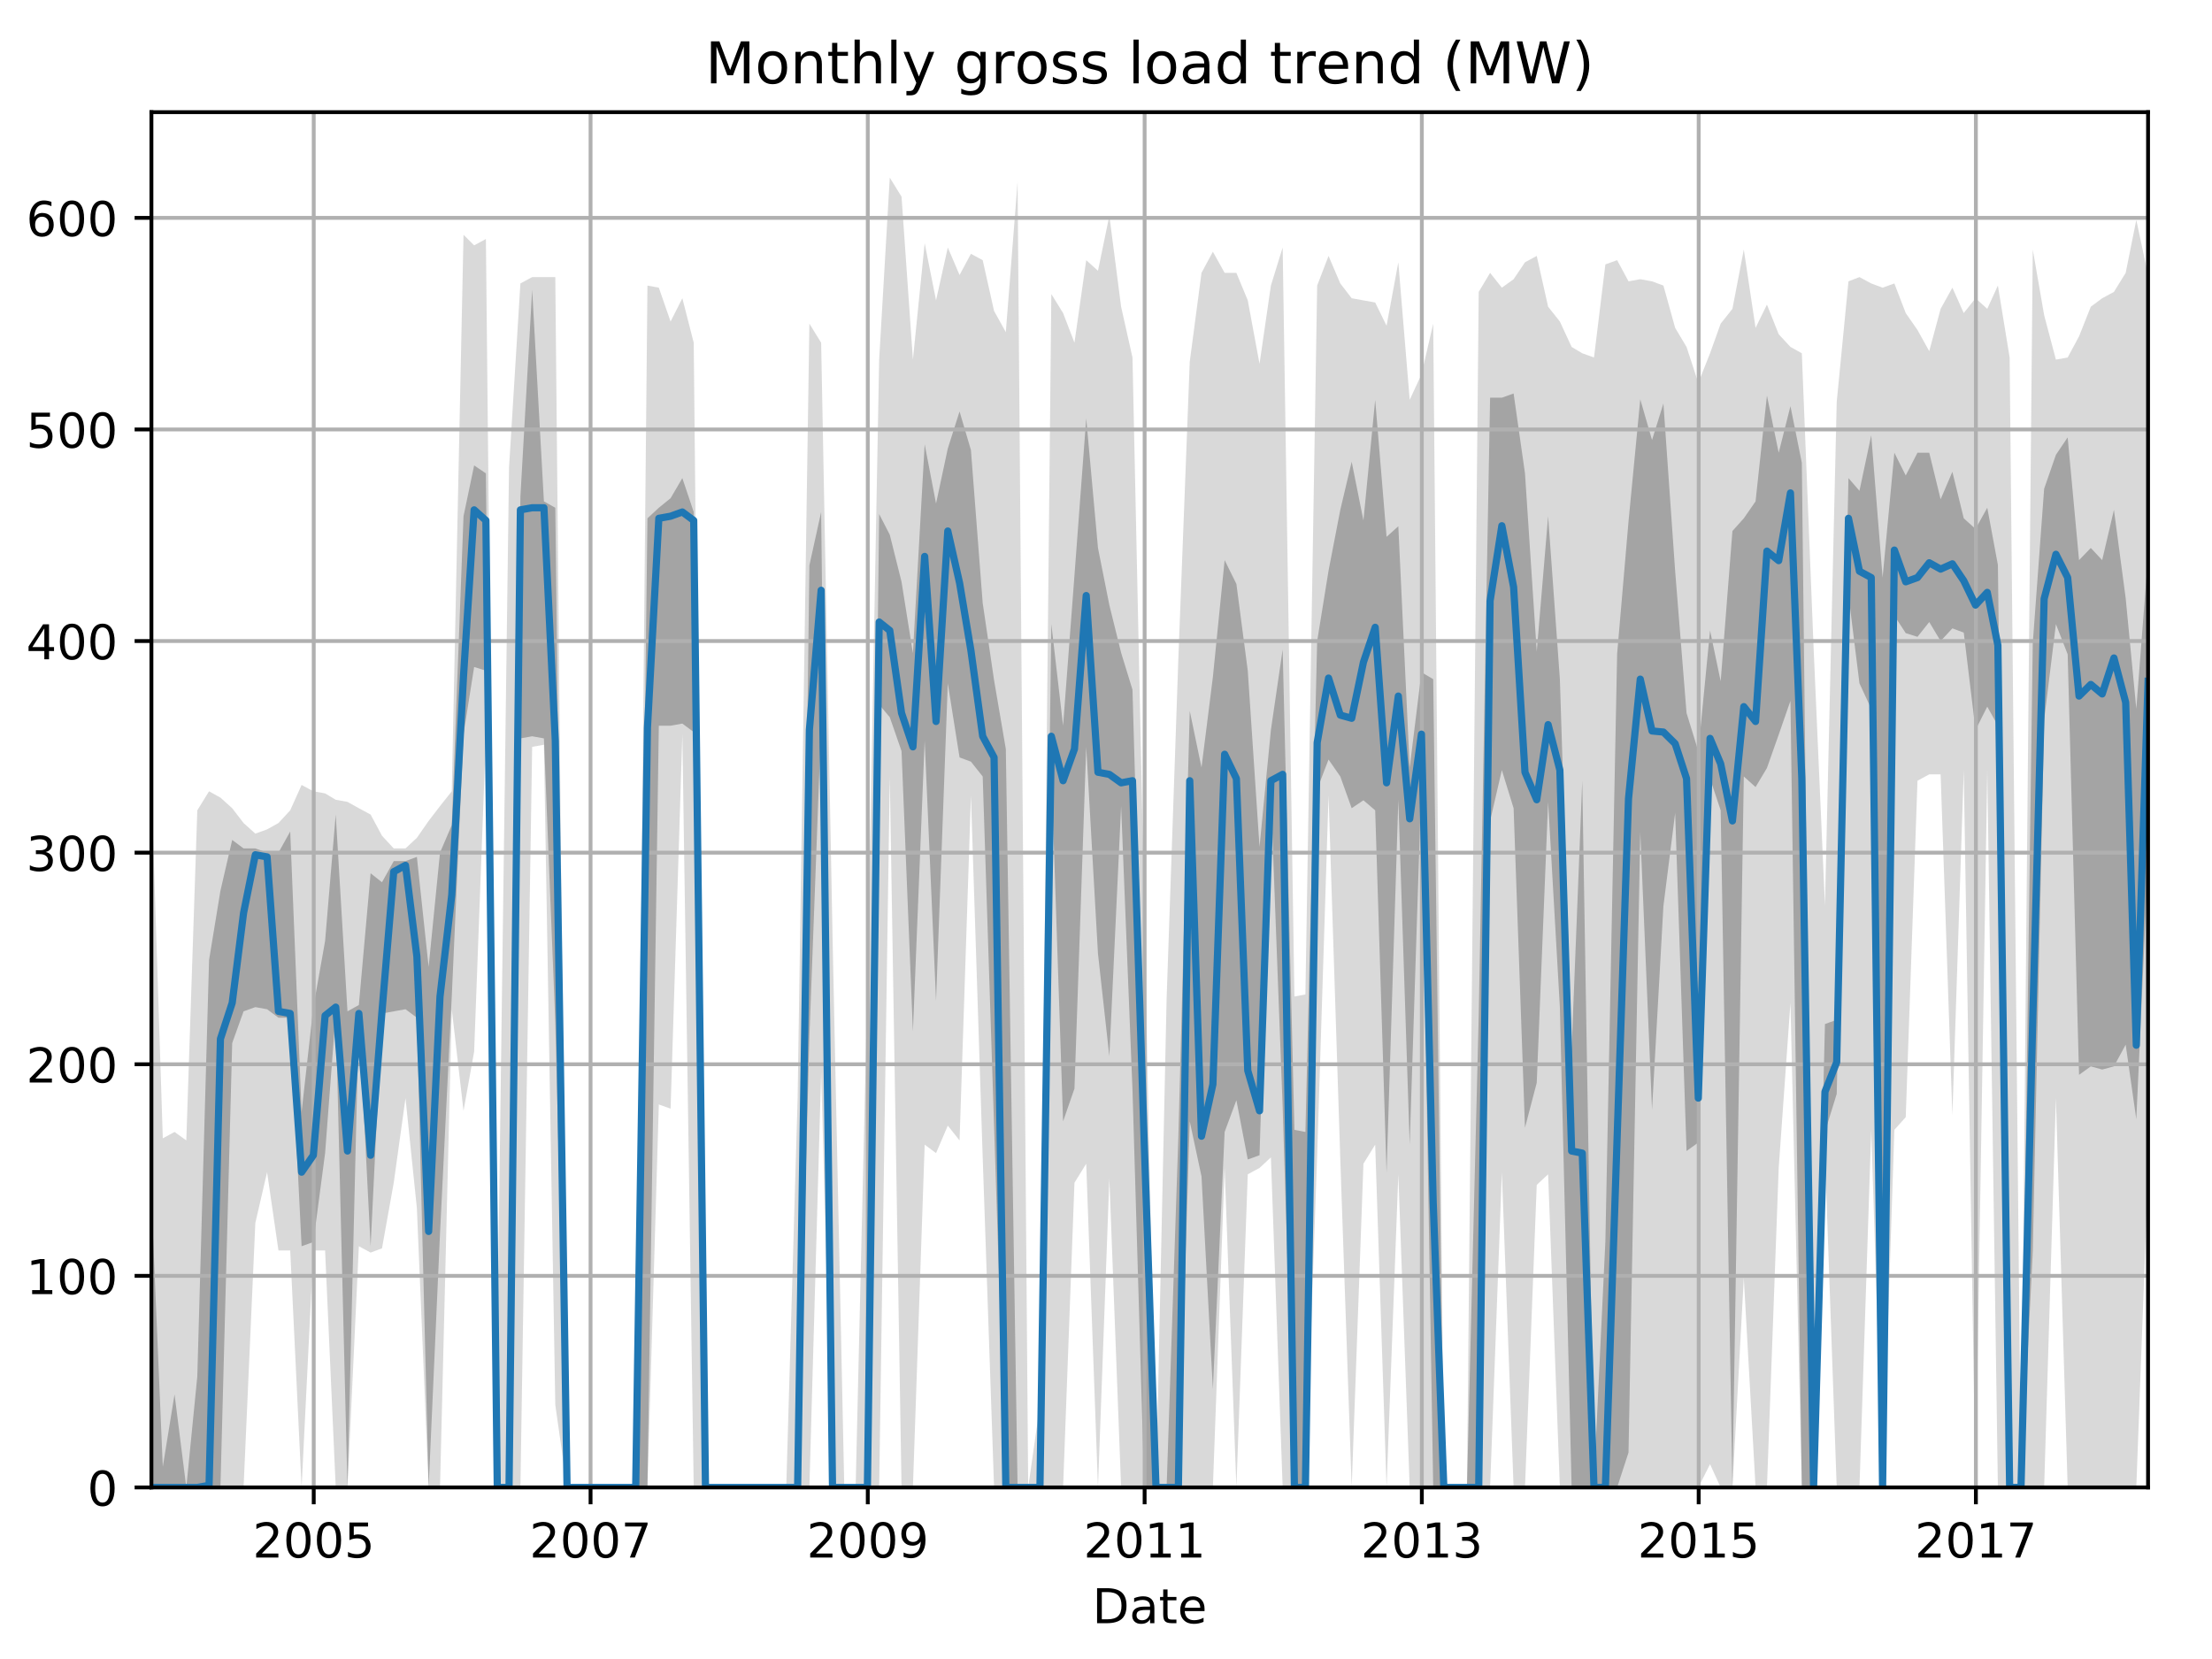 <?xml version="1.0" encoding="utf-8" standalone="no"?>
<!DOCTYPE svg PUBLIC "-//W3C//DTD SVG 1.1//EN"
  "http://www.w3.org/Graphics/SVG/1.1/DTD/svg11.dtd">
<!-- Created with matplotlib (http://matplotlib.org/) -->
<svg height="345.6pt" version="1.1" viewBox="0 0 460.8 345.6" width="460.8pt" xmlns="http://www.w3.org/2000/svg" xmlns:xlink="http://www.w3.org/1999/xlink">
 <defs>
  <style type="text/css">
*{stroke-linecap:butt;stroke-linejoin:round;}
  </style>
 </defs>
 <g id="figure_1">
  <g id="patch_1">
   <path d="M 0 345.6 
L 460.8 345.6 
L 460.8 0 
L 0 0 
z
" style="fill:none;"/>
  </g>
  <g id="axes_1">
   <g id="patch_2">
    <path d="M 31.543 309.863 
L 447.48 309.863 
L 447.48 23.365 
L 31.543 23.365 
z
" style="fill:none;"/>
   </g>
   <g id="PolyCollection_1">
    <path clip-path="url(#pf1be226b13)" d="M 31.543 163.518 
L 31.543 309.863 
L 33.913 309.863 
L 36.362 309.863 
L 38.811 309.863 
L 41.102 309.863 
L 43.551 309.863 
L 45.921 309.863 
L 48.37 309.863 
L 50.74 309.863 
L 53.189 254.763 
L 55.638 244.184 
L 58.008 260.494 
L 60.457 260.494 
L 62.827 309.863 
L 65.276 260.494 
L 67.725 260.494 
L 69.937 309.863 
L 72.386 309.863 
L 74.756 259.612 
L 77.205 260.935 
L 79.575 260.053 
L 82.024 246.388 
L 84.473 228.756 
L 86.843 251.678 
L 89.292 309.863 
L 91.662 309.863 
L 94.111 210.243 
L 96.56 231.401 
L 98.772 219.059 
L 101.221 153.379 
L 103.591 309.863 
L 106.04 309.863 
L 108.41 309.863 
L 110.859 155.583 
L 113.308 155.142 
L 115.678 292.672 
L 118.127 309.863 
L 120.497 309.863 
L 122.946 309.863 
L 125.395 309.863 
L 127.607 309.863 
L 130.056 309.863 
L 132.426 309.863 
L 134.875 309.863 
L 137.246 230.079 
L 139.695 230.96 
L 142.144 152.938 
L 144.514 309.863 
L 146.963 309.863 
L 149.333 309.863 
L 151.782 309.863 
L 154.231 309.863 
L 156.522 309.863 
L 158.971 309.863 
L 161.341 309.863 
L 163.79 309.863 
L 166.16 309.863 
L 168.609 309.863 
L 171.058 223.467 
L 173.428 309.863 
L 175.877 309.863 
L 178.247 309.863 
L 180.696 309.863 
L 183.145 309.863 
L 185.357 161.754 
L 187.806 309.863 
L 190.176 309.863 
L 192.625 238.454 
L 194.995 240.217 
L 197.444 234.487 
L 199.893 237.572 
L 202.263 165.722 
L 204.712 241.099 
L 207.082 309.863 
L 209.531 309.863 
L 211.98 309.863 
L 214.192 309.863 
L 216.641 309.863 
L 219.011 309.863 
L 221.46 309.863 
L 223.83 246.388 
L 226.279 242.421 
L 228.728 309.863 
L 231.098 245.507 
L 233.547 309.863 
L 235.917 309.863 
L 238.366 309.863 
L 240.815 309.863 
L 243.027 309.863 
L 245.476 309.863 
L 247.846 309.863 
L 250.295 309.863 
L 252.665 309.863 
L 255.114 243.303 
L 257.563 309.863 
L 259.933 244.625 
L 262.382 243.303 
L 264.752 241.099 
L 267.201 309.863 
L 269.65 309.863 
L 271.941 309.863 
L 274.39 240.658 
L 276.76 165.722 
L 279.209 241.539 
L 281.579 309.863 
L 284.028 242.421 
L 286.477 238.454 
L 288.847 309.863 
L 291.296 244.625 
L 293.666 309.863 
L 296.115 309.863 
L 298.564 309.863 
L 300.776 309.863 
L 303.225 309.863 
L 305.595 309.863 
L 308.044 309.863 
L 310.414 309.863 
L 312.863 244.184 
L 315.312 309.863 
L 317.682 309.863 
L 320.131 246.829 
L 322.501 244.625 
L 324.95 309.863 
L 327.399 309.863 
L 329.611 309.863 
L 332.06 309.863 
L 334.43 309.863 
L 336.879 309.863 
L 339.249 309.863 
L 341.698 309.863 
L 344.148 309.863 
L 346.518 309.863 
L 348.967 309.863 
L 351.337 309.863 
L 353.786 309.863 
L 356.235 305.015 
L 358.447 309.863 
L 360.896 309.863 
L 363.266 266.224 
L 365.715 309.863 
L 368.085 309.863 
L 370.534 243.303 
L 372.983 208.92 
L 375.353 309.863 
L 377.802 309.863 
L 380.172 240.658 
L 382.621 309.863 
L 385.07 309.863 
L 387.361 309.863 
L 389.81 235.368 
L 392.18 309.863 
L 394.629 235.368 
L 396.999 232.723 
L 399.448 162.636 
L 401.897 161.314 
L 404.267 161.314 
L 406.716 232.283 
L 409.086 160.432 
L 411.535 309.863 
L 413.984 160.432 
L 416.196 309.863 
L 418.645 309.863 
L 421.015 309.863 
L 423.464 309.863 
L 425.834 309.863 
L 428.283 228.756 
L 430.732 309.863 
L 433.102 309.863 
L 435.551 309.863 
L 437.921 309.863 
L 440.37 309.863 
L 442.819 309.863 
L 445.031 309.863 
L 447.48 244.184 
L 447.48 57.285 
L 447.48 57.285 
L 445.031 45.824 
L 442.819 56.844 
L 440.37 60.811 
L 437.921 62.133 
L 435.551 63.897 
L 433.102 70.068 
L 430.732 74.476 
L 428.283 74.917 
L 425.834 65.66 
L 423.464 51.995 
L 421.015 309.863 
L 418.645 74.476 
L 416.196 59.489 
L 413.984 64.337 
L 411.535 62.133 
L 409.086 65.219 
L 406.716 59.929 
L 404.267 64.337 
L 401.897 73.153 
L 399.448 68.745 
L 396.999 65.219 
L 394.629 59.048 
L 392.18 59.929 
L 389.81 59.048 
L 387.361 57.725 
L 385.07 58.607 
L 382.621 83.733 
L 380.172 188.643 
L 377.802 134.866 
L 375.353 73.594 
L 372.983 72.272 
L 370.534 69.627 
L 368.085 63.456 
L 365.715 68.305 
L 363.266 51.995 
L 360.896 64.337 
L 358.447 67.423 
L 356.235 73.594 
L 353.786 79.766 
L 351.337 72.272 
L 348.967 68.305 
L 346.518 59.489 
L 344.148 58.607 
L 341.698 58.166 
L 339.249 58.607 
L 336.879 54.199 
L 334.43 55.081 
L 332.06 74.476 
L 329.611 73.594 
L 327.399 72.272 
L 324.95 66.982 
L 322.501 63.897 
L 320.131 53.317 
L 317.682 54.64 
L 315.312 58.166 
L 312.863 59.929 
L 310.414 56.844 
L 308.044 60.811 
L 305.595 309.863 
L 303.225 309.863 
L 300.776 309.863 
L 298.564 67.423 
L 296.115 78.002 
L 293.666 83.292 
L 291.296 54.64 
L 288.847 67.864 
L 286.477 63.015 
L 284.028 62.574 
L 281.579 62.133 
L 279.209 59.048 
L 276.76 53.317 
L 274.39 59.489 
L 271.941 207.157 
L 269.65 207.598 
L 267.201 51.554 
L 264.752 59.489 
L 262.382 75.798 
L 259.933 62.574 
L 257.563 56.844 
L 255.114 56.844 
L 252.665 52.436 
L 250.295 56.844 
L 247.846 75.357 
L 245.476 137.07 
L 243.027 208.039 
L 240.815 309.863 
L 238.366 188.643 
L 235.917 74.476 
L 233.547 63.897 
L 231.098 44.942 
L 228.728 56.403 
L 226.279 54.199 
L 223.83 71.39 
L 221.46 65.219 
L 219.011 61.252 
L 216.641 292.672 
L 214.192 309.863 
L 211.98 37.889 
L 209.531 69.186 
L 207.082 64.778 
L 204.712 54.199 
L 202.263 52.877 
L 199.893 57.285 
L 197.444 51.554 
L 194.995 62.574 
L 192.625 50.673 
L 190.176 74.917 
L 187.806 40.975 
L 185.357 37.008 
L 183.145 74.917 
L 180.696 205.835 
L 178.247 309.863 
L 175.877 309.863 
L 173.428 194.815 
L 171.058 71.39 
L 168.609 67.423 
L 166.16 228.756 
L 163.79 309.863 
L 161.341 309.863 
L 158.971 309.863 
L 156.522 309.863 
L 154.231 309.863 
L 151.782 309.863 
L 149.333 309.863 
L 146.963 309.863 
L 144.514 71.39 
L 142.144 62.133 
L 139.695 66.982 
L 137.246 59.929 
L 134.875 59.489 
L 132.426 309.863 
L 130.056 309.863 
L 127.607 309.863 
L 125.395 309.863 
L 122.946 309.863 
L 120.497 309.863 
L 118.127 309.863 
L 115.678 57.725 
L 113.308 57.725 
L 110.859 57.725 
L 108.41 59.048 
L 106.04 97.398 
L 103.591 279.889 
L 101.221 49.791 
L 98.772 51.113 
L 96.56 48.909 
L 94.111 164.84 
L 91.662 167.926 
L 89.292 171.011 
L 86.843 174.538 
L 84.473 176.742 
L 82.024 176.742 
L 79.575 174.097 
L 77.205 169.689 
L 74.756 168.366 
L 72.386 167.044 
L 69.937 166.603 
L 67.725 165.281 
L 65.276 164.84 
L 62.827 163.518 
L 60.457 168.807 
L 58.008 171.452 
L 55.638 172.774 
L 53.189 173.656 
L 50.74 171.452 
L 48.37 168.366 
L 45.921 166.162 
L 43.551 164.84 
L 41.102 168.807 
L 38.811 237.572 
L 36.362 235.809 
L 33.913 237.131 
L 31.543 163.518 
z
" style="fill:#808080;fill-opacity:0.3;"/>
   </g>
   <g id="PolyCollection_2">
    <path clip-path="url(#pf1be226b13)" d="M 31.543 249.474 
L 31.543 309.863 
L 33.913 309.863 
L 36.362 309.863 
L 38.811 309.863 
L 41.102 309.863 
L 43.551 309.863 
L 45.921 309.863 
L 48.37 217.295 
L 50.74 210.683 
L 53.189 209.802 
L 55.638 210.243 
L 58.008 212.006 
L 60.457 212.006 
L 62.827 259.612 
L 65.276 258.731 
L 67.725 240.217 
L 69.937 211.124 
L 72.386 309.863 
L 74.756 211.565 
L 77.205 259.612 
L 79.575 211.124 
L 82.024 210.683 
L 84.473 210.243 
L 86.843 212.006 
L 89.292 309.863 
L 91.662 256.967 
L 94.111 207.598 
L 96.56 152.938 
L 98.772 138.943 
L 101.221 139.714 
L 103.591 309.863 
L 106.04 309.863 
L 108.41 153.82 
L 110.859 153.379 
L 113.308 153.82 
L 115.678 212.998 
L 118.127 309.863 
L 120.497 309.863 
L 122.946 309.863 
L 125.395 309.863 
L 127.607 309.863 
L 130.056 309.863 
L 132.426 309.863 
L 134.875 309.863 
L 137.246 151.175 
L 139.695 151.175 
L 142.144 150.734 
L 144.514 152.498 
L 146.963 309.863 
L 149.333 309.863 
L 151.782 309.863 
L 154.231 309.863 
L 156.522 309.863 
L 158.971 309.863 
L 161.341 309.863 
L 163.79 309.863 
L 166.16 309.863 
L 168.609 216.083 
L 171.058 150.734 
L 173.428 309.863 
L 175.877 309.863 
L 178.247 309.863 
L 180.696 309.863 
L 183.145 146.767 
L 185.357 149.412 
L 187.806 156.465 
L 190.176 214.871 
L 192.625 154.261 
L 194.995 208.479 
L 197.444 142.359 
L 199.893 157.787 
L 202.263 158.669 
L 204.712 161.754 
L 207.082 234.487 
L 209.531 309.863 
L 211.98 309.863 
L 214.192 309.863 
L 216.641 309.863 
L 219.011 160.432 
L 221.46 233.605 
L 223.83 226.773 
L 226.279 155.583 
L 228.728 198.672 
L 231.098 220.05 
L 233.547 167.926 
L 235.917 226.993 
L 238.366 309.863 
L 240.815 309.863 
L 243.027 309.863 
L 245.476 309.863 
L 247.846 233.605 
L 250.295 245.066 
L 252.665 289.366 
L 255.114 235.809 
L 257.563 229.197 
L 259.933 241.539 
L 262.382 240.658 
L 264.752 165.722 
L 267.201 230.63 
L 269.65 309.863 
L 271.941 309.863 
L 274.39 164.399 
L 276.76 158.228 
L 279.209 161.754 
L 281.579 168.366 
L 284.028 166.713 
L 286.477 168.807 
L 288.847 244.294 
L 291.296 166.603 
L 293.666 238.454 
L 296.115 162.636 
L 298.564 309.863 
L 300.776 309.863 
L 303.225 309.863 
L 305.595 309.863 
L 308.044 309.863 
L 310.414 171.011 
L 312.863 160.432 
L 315.312 168.366 
L 317.682 234.927 
L 320.131 225.56 
L 322.501 167.044 
L 324.95 209.802 
L 327.399 309.863 
L 329.611 309.863 
L 332.06 309.863 
L 334.43 309.863 
L 336.879 309.863 
L 339.249 302.59 
L 341.698 173.325 
L 344.148 231.181 
L 346.518 188.753 
L 348.967 169.358 
L 351.337 239.776 
L 353.786 238.013 
L 356.235 162.195 
L 358.447 168.807 
L 360.896 309.863 
L 363.266 161.754 
L 365.715 163.958 
L 368.085 159.991 
L 370.534 153.049 
L 372.983 145.996 
L 375.353 309.863 
L 377.802 309.863 
L 380.172 235.809 
L 382.621 227.875 
L 385.07 123.956 
L 387.361 142.359 
L 389.81 147.649 
L 392.18 309.863 
L 394.629 128.254 
L 396.999 131.89 
L 399.448 132.662 
L 401.897 129.576 
L 404.267 133.543 
L 406.716 130.898 
L 409.086 131.78 
L 411.535 152.057 
L 413.984 147.208 
L 416.196 151.175 
L 418.645 309.863 
L 421.015 309.863 
L 423.464 260.714 
L 425.834 149.963 
L 428.283 130.017 
L 430.732 136.298 
L 433.102 223.907 
L 435.551 222.144 
L 437.921 222.805 
L 440.37 222.144 
L 442.819 217.626 
L 445.031 233.164 
L 447.48 179.607 
L 447.48 115.911 
L 447.48 115.911 
L 445.031 147.649 
L 442.819 124.617 
L 440.37 106.214 
L 437.921 116.683 
L 435.551 114.148 
L 433.102 116.683 
L 430.732 91.116 
L 428.283 94.753 
L 425.834 101.806 
L 423.464 133.984 
L 421.015 309.863 
L 418.645 309.863 
L 416.196 117.674 
L 413.984 105.773 
L 411.535 110.181 
L 409.086 107.977 
L 406.716 98.279 
L 404.267 104.01 
L 401.897 94.312 
L 399.448 94.312 
L 396.999 99.051 
L 394.629 94.312 
L 392.18 120.319 
L 389.81 90.675 
L 387.361 102.246 
L 385.07 99.602 
L 382.621 212.447 
L 380.172 213.328 
L 377.802 309.863 
L 375.353 96.406 
L 372.983 84.614 
L 370.534 94.312 
L 368.085 82.41 
L 365.715 104.45 
L 363.266 107.977 
L 360.896 110.622 
L 358.447 141.918 
L 356.235 131.339 
L 353.786 156.465 
L 351.337 148.53 
L 348.967 118.997 
L 346.518 84.063 
L 344.148 91.667 
L 341.698 83.182 
L 339.249 108.638 
L 336.879 136.188 
L 334.43 258.62 
L 332.06 308.321 
L 329.611 162.636 
L 327.399 218.508 
L 324.95 141.478 
L 322.501 107.536 
L 320.131 135.747 
L 317.682 98.61 
L 315.312 81.97 
L 312.863 82.851 
L 310.414 82.851 
L 308.044 211.565 
L 305.595 309.863 
L 303.225 309.863 
L 300.776 309.863 
L 298.564 141.478 
L 296.115 140.045 
L 293.666 159.881 
L 291.296 109.63 
L 288.847 111.834 
L 286.477 83.292 
L 284.028 108.418 
L 281.579 96.185 
L 279.209 106.214 
L 276.76 118.887 
L 274.39 133.543 
L 271.941 235.809 
L 269.65 235.368 
L 267.201 135.306 
L 264.752 152.057 
L 262.382 176.411 
L 259.933 139.714 
L 257.563 121.642 
L 255.114 116.683 
L 252.665 141.037 
L 250.295 159.881 
L 247.846 148.09 
L 245.476 236.691 
L 243.027 309.863 
L 240.815 309.863 
L 238.366 229.197 
L 235.917 143.682 
L 233.547 135.968 
L 231.098 126.05 
L 228.728 114.148 
L 226.279 87.149 
L 223.83 119.878 
L 221.46 151.175 
L 219.011 130.017 
L 216.641 309.863 
L 214.192 309.863 
L 211.98 309.863 
L 209.531 156.024 
L 207.082 141.698 
L 204.712 125.609 
L 202.263 93.761 
L 199.893 85.716 
L 197.444 93.43 
L 194.995 104.891 
L 192.625 92.549 
L 190.176 136.078 
L 187.806 121.201 
L 185.357 111.393 
L 183.145 107.095 
L 180.696 309.863 
L 178.247 309.863 
L 175.877 309.863 
L 173.428 309.863 
L 171.058 106.654 
L 168.609 117.785 
L 166.16 309.863 
L 163.79 309.863 
L 161.341 309.863 
L 158.971 309.863 
L 156.522 309.863 
L 154.231 309.863 
L 151.782 309.863 
L 149.333 309.863 
L 146.963 309.863 
L 144.514 106.654 
L 142.144 99.602 
L 139.695 103.789 
L 137.246 105.773 
L 134.875 107.977 
L 132.426 309.863 
L 130.056 309.863 
L 127.607 309.863 
L 125.395 309.863 
L 122.946 309.863 
L 120.497 309.863 
L 118.127 309.863 
L 115.678 105.773 
L 113.308 104.45 
L 110.859 60.37 
L 108.41 103.459 
L 106.04 309.863 
L 103.591 309.863 
L 101.221 98.61 
L 98.772 96.957 
L 96.56 107.536 
L 94.111 171.893 
L 91.662 177.623 
L 89.292 201.427 
L 86.843 178.505 
L 84.473 179.386 
L 82.024 179.386 
L 79.575 183.794 
L 77.205 181.921 
L 74.756 209.361 
L 72.386 210.683 
L 69.937 169.689 
L 67.725 196.027 
L 65.276 209.802 
L 62.827 231.621 
L 60.457 173.215 
L 58.008 177.623 
L 55.638 177.623 
L 53.189 176.742 
L 50.74 176.742 
L 48.37 174.978 
L 45.921 185.558 
L 43.551 199.994 
L 41.102 286.721 
L 38.811 309.863 
L 36.362 290.468 
L 33.913 305.566 
L 31.543 249.474 
z
" style="fill:#808080;fill-opacity:0.6;"/>
   </g>
   <g id="matplotlib.axis_1">
    <g id="xtick_1">
     <g id="line2d_1">
      <path clip-path="url(#pf1be226b13)" d="M 65.355 309.863 
L 65.355 23.365 
" style="fill:none;stroke:#b0b0b0;stroke-linecap:square;stroke-width:0.8;"/>
     </g>
     <g id="line2d_2">
      <defs>
       <path d="M 0 0 
L 0 3.5 
" id="m3ad870e15a" style="stroke:#000000;stroke-width:0.8;"/>
      </defs>
      <g>
       <use style="stroke:#000000;stroke-width:0.8;" x="65.355" xlink:href="#m3ad870e15a" y="309.863"/>
      </g>
     </g>
     <g id="text_1">
      <!-- 2005 -->
      <defs>
       <path d="M 19.188 8.297 
L 53.609 8.297 
L 53.609 0 
L 7.328 0 
L 7.328 8.297 
Q 12.938 14.109 22.625 23.891 
Q 32.328 33.688 34.812 36.531 
Q 39.547 41.844 41.422 45.531 
Q 43.312 49.219 43.312 52.781 
Q 43.312 58.594 39.234 62.25 
Q 35.156 65.922 28.609 65.922 
Q 23.969 65.922 18.812 64.312 
Q 13.672 62.703 7.812 59.422 
L 7.812 69.391 
Q 13.766 71.781 18.938 73 
Q 24.125 74.219 28.422 74.219 
Q 39.75 74.219 46.484 68.547 
Q 53.219 62.891 53.219 53.422 
Q 53.219 48.922 51.531 44.891 
Q 49.859 40.875 45.406 35.406 
Q 44.188 33.984 37.641 27.219 
Q 31.109 20.453 19.188 8.297 
z
" id="DejaVuSans-32"/>
       <path d="M 31.781 66.406 
Q 24.172 66.406 20.328 58.906 
Q 16.5 51.422 16.5 36.375 
Q 16.5 21.391 20.328 13.891 
Q 24.172 6.391 31.781 6.391 
Q 39.453 6.391 43.281 13.891 
Q 47.125 21.391 47.125 36.375 
Q 47.125 51.422 43.281 58.906 
Q 39.453 66.406 31.781 66.406 
z
M 31.781 74.219 
Q 44.047 74.219 50.516 64.516 
Q 56.984 54.828 56.984 36.375 
Q 56.984 17.969 50.516 8.266 
Q 44.047 -1.422 31.781 -1.422 
Q 19.531 -1.422 13.062 8.266 
Q 6.594 17.969 6.594 36.375 
Q 6.594 54.828 13.062 64.516 
Q 19.531 74.219 31.781 74.219 
z
" id="DejaVuSans-30"/>
       <path d="M 10.797 72.906 
L 49.516 72.906 
L 49.516 64.594 
L 19.828 64.594 
L 19.828 46.734 
Q 21.969 47.469 24.109 47.828 
Q 26.266 48.188 28.422 48.188 
Q 40.625 48.188 47.75 41.5 
Q 54.891 34.812 54.891 23.391 
Q 54.891 11.625 47.562 5.094 
Q 40.234 -1.422 26.906 -1.422 
Q 22.312 -1.422 17.547 -0.641 
Q 12.797 0.141 7.719 1.703 
L 7.719 11.625 
Q 12.109 9.234 16.797 8.062 
Q 21.484 6.891 26.703 6.891 
Q 35.156 6.891 40.078 11.328 
Q 45.016 15.766 45.016 23.391 
Q 45.016 31 40.078 35.438 
Q 35.156 39.891 26.703 39.891 
Q 22.75 39.891 18.812 39.016 
Q 14.891 38.141 10.797 36.281 
z
" id="DejaVuSans-35"/>
      </defs>
      <g transform="translate(52.63 324.462)scale(0.1 -0.1)">
       <use xlink:href="#DejaVuSans-32"/>
       <use x="63.623" xlink:href="#DejaVuSans-30"/>
       <use x="127.246" xlink:href="#DejaVuSans-30"/>
       <use x="190.869" xlink:href="#DejaVuSans-35"/>
      </g>
     </g>
    </g>
    <g id="xtick_2">
     <g id="line2d_3">
      <path clip-path="url(#pf1be226b13)" d="M 123.025 309.863 
L 123.025 23.365 
" style="fill:none;stroke:#b0b0b0;stroke-linecap:square;stroke-width:0.8;"/>
     </g>
     <g id="line2d_4">
      <g>
       <use style="stroke:#000000;stroke-width:0.8;" x="123.025" xlink:href="#m3ad870e15a" y="309.863"/>
      </g>
     </g>
     <g id="text_2">
      <!-- 2007 -->
      <defs>
       <path d="M 8.203 72.906 
L 55.078 72.906 
L 55.078 68.703 
L 28.609 0 
L 18.312 0 
L 43.219 64.594 
L 8.203 64.594 
z
" id="DejaVuSans-37"/>
      </defs>
      <g transform="translate(110.3 324.462)scale(0.1 -0.1)">
       <use xlink:href="#DejaVuSans-32"/>
       <use x="63.623" xlink:href="#DejaVuSans-30"/>
       <use x="127.246" xlink:href="#DejaVuSans-30"/>
       <use x="190.869" xlink:href="#DejaVuSans-37"/>
      </g>
     </g>
    </g>
    <g id="xtick_3">
     <g id="line2d_5">
      <path clip-path="url(#pf1be226b13)" d="M 180.775 309.863 
L 180.775 23.365 
" style="fill:none;stroke:#b0b0b0;stroke-linecap:square;stroke-width:0.8;"/>
     </g>
     <g id="line2d_6">
      <g>
       <use style="stroke:#000000;stroke-width:0.8;" x="180.775" xlink:href="#m3ad870e15a" y="309.863"/>
      </g>
     </g>
     <g id="text_3">
      <!-- 2009 -->
      <defs>
       <path d="M 10.984 1.516 
L 10.984 10.5 
Q 14.703 8.734 18.5 7.812 
Q 22.312 6.891 25.984 6.891 
Q 35.75 6.891 40.891 13.453 
Q 46.047 20.016 46.781 33.406 
Q 43.953 29.203 39.594 26.953 
Q 35.25 24.703 29.984 24.703 
Q 19.047 24.703 12.672 31.312 
Q 6.297 37.938 6.297 49.422 
Q 6.297 60.641 12.938 67.422 
Q 19.578 74.219 30.609 74.219 
Q 43.266 74.219 49.922 64.516 
Q 56.594 54.828 56.594 36.375 
Q 56.594 19.141 48.406 8.859 
Q 40.234 -1.422 26.422 -1.422 
Q 22.703 -1.422 18.891 -0.688 
Q 15.094 0.047 10.984 1.516 
z
M 30.609 32.422 
Q 37.25 32.422 41.125 36.953 
Q 45.016 41.5 45.016 49.422 
Q 45.016 57.281 41.125 61.844 
Q 37.25 66.406 30.609 66.406 
Q 23.969 66.406 20.094 61.844 
Q 16.219 57.281 16.219 49.422 
Q 16.219 41.5 20.094 36.953 
Q 23.969 32.422 30.609 32.422 
z
" id="DejaVuSans-39"/>
      </defs>
      <g transform="translate(168.05 324.462)scale(0.1 -0.1)">
       <use xlink:href="#DejaVuSans-32"/>
       <use x="63.623" xlink:href="#DejaVuSans-30"/>
       <use x="127.246" xlink:href="#DejaVuSans-30"/>
       <use x="190.869" xlink:href="#DejaVuSans-39"/>
      </g>
     </g>
    </g>
    <g id="xtick_4">
     <g id="line2d_7">
      <path clip-path="url(#pf1be226b13)" d="M 238.445 309.863 
L 238.445 23.365 
" style="fill:none;stroke:#b0b0b0;stroke-linecap:square;stroke-width:0.8;"/>
     </g>
     <g id="line2d_8">
      <g>
       <use style="stroke:#000000;stroke-width:0.8;" x="238.445" xlink:href="#m3ad870e15a" y="309.863"/>
      </g>
     </g>
     <g id="text_4">
      <!-- 2011 -->
      <defs>
       <path d="M 12.406 8.297 
L 28.516 8.297 
L 28.516 63.922 
L 10.984 60.406 
L 10.984 69.391 
L 28.422 72.906 
L 38.281 72.906 
L 38.281 8.297 
L 54.391 8.297 
L 54.391 0 
L 12.406 0 
z
" id="DejaVuSans-31"/>
      </defs>
      <g transform="translate(225.72 324.462)scale(0.1 -0.1)">
       <use xlink:href="#DejaVuSans-32"/>
       <use x="63.623" xlink:href="#DejaVuSans-30"/>
       <use x="127.246" xlink:href="#DejaVuSans-31"/>
       <use x="190.869" xlink:href="#DejaVuSans-31"/>
      </g>
     </g>
    </g>
    <g id="xtick_5">
     <g id="line2d_9">
      <path clip-path="url(#pf1be226b13)" d="M 296.194 309.863 
L 296.194 23.365 
" style="fill:none;stroke:#b0b0b0;stroke-linecap:square;stroke-width:0.8;"/>
     </g>
     <g id="line2d_10">
      <g>
       <use style="stroke:#000000;stroke-width:0.8;" x="296.194" xlink:href="#m3ad870e15a" y="309.863"/>
      </g>
     </g>
     <g id="text_5">
      <!-- 2013 -->
      <defs>
       <path d="M 40.578 39.312 
Q 47.656 37.797 51.625 33 
Q 55.609 28.219 55.609 21.188 
Q 55.609 10.406 48.188 4.484 
Q 40.766 -1.422 27.094 -1.422 
Q 22.516 -1.422 17.656 -0.516 
Q 12.797 0.391 7.625 2.203 
L 7.625 11.719 
Q 11.719 9.328 16.594 8.109 
Q 21.484 6.891 26.812 6.891 
Q 36.078 6.891 40.938 10.547 
Q 45.797 14.203 45.797 21.188 
Q 45.797 27.641 41.281 31.266 
Q 36.766 34.906 28.719 34.906 
L 20.219 34.906 
L 20.219 43.016 
L 29.109 43.016 
Q 36.375 43.016 40.234 45.922 
Q 44.094 48.828 44.094 54.297 
Q 44.094 59.906 40.109 62.906 
Q 36.141 65.922 28.719 65.922 
Q 24.656 65.922 20.016 65.031 
Q 15.375 64.156 9.812 62.312 
L 9.812 71.094 
Q 15.438 72.656 20.344 73.438 
Q 25.25 74.219 29.594 74.219 
Q 40.828 74.219 47.359 69.109 
Q 53.906 64.016 53.906 55.328 
Q 53.906 49.266 50.438 45.094 
Q 46.969 40.922 40.578 39.312 
z
" id="DejaVuSans-33"/>
      </defs>
      <g transform="translate(283.469 324.462)scale(0.1 -0.1)">
       <use xlink:href="#DejaVuSans-32"/>
       <use x="63.623" xlink:href="#DejaVuSans-30"/>
       <use x="127.246" xlink:href="#DejaVuSans-31"/>
       <use x="190.869" xlink:href="#DejaVuSans-33"/>
      </g>
     </g>
    </g>
    <g id="xtick_6">
     <g id="line2d_11">
      <path clip-path="url(#pf1be226b13)" d="M 353.865 309.863 
L 353.865 23.365 
" style="fill:none;stroke:#b0b0b0;stroke-linecap:square;stroke-width:0.8;"/>
     </g>
     <g id="line2d_12">
      <g>
       <use style="stroke:#000000;stroke-width:0.8;" x="353.865" xlink:href="#m3ad870e15a" y="309.863"/>
      </g>
     </g>
     <g id="text_6">
      <!-- 2015 -->
      <g transform="translate(341.14 324.462)scale(0.1 -0.1)">
       <use xlink:href="#DejaVuSans-32"/>
       <use x="63.623" xlink:href="#DejaVuSans-30"/>
       <use x="127.246" xlink:href="#DejaVuSans-31"/>
       <use x="190.869" xlink:href="#DejaVuSans-35"/>
      </g>
     </g>
    </g>
    <g id="xtick_7">
     <g id="line2d_13">
      <path clip-path="url(#pf1be226b13)" d="M 411.614 309.863 
L 411.614 23.365 
" style="fill:none;stroke:#b0b0b0;stroke-linecap:square;stroke-width:0.8;"/>
     </g>
     <g id="line2d_14">
      <g>
       <use style="stroke:#000000;stroke-width:0.8;" x="411.614" xlink:href="#m3ad870e15a" y="309.863"/>
      </g>
     </g>
     <g id="text_7">
      <!-- 2017 -->
      <g transform="translate(398.889 324.462)scale(0.1 -0.1)">
       <use xlink:href="#DejaVuSans-32"/>
       <use x="63.623" xlink:href="#DejaVuSans-30"/>
       <use x="127.246" xlink:href="#DejaVuSans-31"/>
       <use x="190.869" xlink:href="#DejaVuSans-37"/>
      </g>
     </g>
    </g>
    <g id="text_8">
     <!-- Date -->
     <defs>
      <path d="M 19.672 64.797 
L 19.672 8.109 
L 31.594 8.109 
Q 46.688 8.109 53.688 14.938 
Q 60.688 21.781 60.688 36.531 
Q 60.688 51.172 53.688 57.984 
Q 46.688 64.797 31.594 64.797 
z
M 9.812 72.906 
L 30.078 72.906 
Q 51.266 72.906 61.172 64.094 
Q 71.094 55.281 71.094 36.531 
Q 71.094 17.672 61.125 8.828 
Q 51.172 0 30.078 0 
L 9.812 0 
z
" id="DejaVuSans-44"/>
      <path d="M 34.281 27.484 
Q 23.391 27.484 19.188 25 
Q 14.984 22.516 14.984 16.5 
Q 14.984 11.719 18.141 8.906 
Q 21.297 6.109 26.703 6.109 
Q 34.188 6.109 38.703 11.406 
Q 43.219 16.703 43.219 25.484 
L 43.219 27.484 
z
M 52.203 31.203 
L 52.203 0 
L 43.219 0 
L 43.219 8.297 
Q 40.141 3.328 35.547 0.953 
Q 30.953 -1.422 24.312 -1.422 
Q 15.922 -1.422 10.953 3.297 
Q 6 8.016 6 15.922 
Q 6 25.141 12.172 29.828 
Q 18.359 34.516 30.609 34.516 
L 43.219 34.516 
L 43.219 35.406 
Q 43.219 41.609 39.141 45 
Q 35.062 48.391 27.688 48.391 
Q 23 48.391 18.547 47.266 
Q 14.109 46.141 10.016 43.891 
L 10.016 52.203 
Q 14.938 54.109 19.578 55.047 
Q 24.219 56 28.609 56 
Q 40.484 56 46.344 49.844 
Q 52.203 43.703 52.203 31.203 
z
" id="DejaVuSans-61"/>
      <path d="M 18.312 70.219 
L 18.312 54.688 
L 36.812 54.688 
L 36.812 47.703 
L 18.312 47.703 
L 18.312 18.016 
Q 18.312 11.328 20.141 9.422 
Q 21.969 7.516 27.594 7.516 
L 36.812 7.516 
L 36.812 0 
L 27.594 0 
Q 17.188 0 13.234 3.875 
Q 9.281 7.766 9.281 18.016 
L 9.281 47.703 
L 2.688 47.703 
L 2.688 54.688 
L 9.281 54.688 
L 9.281 70.219 
z
" id="DejaVuSans-74"/>
      <path d="M 56.203 29.594 
L 56.203 25.203 
L 14.891 25.203 
Q 15.484 15.922 20.484 11.062 
Q 25.484 6.203 34.422 6.203 
Q 39.594 6.203 44.453 7.469 
Q 49.312 8.734 54.109 11.281 
L 54.109 2.781 
Q 49.266 0.734 44.188 -0.344 
Q 39.109 -1.422 33.891 -1.422 
Q 20.797 -1.422 13.156 6.188 
Q 5.516 13.812 5.516 26.812 
Q 5.516 40.234 12.766 48.109 
Q 20.016 56 32.328 56 
Q 43.359 56 49.781 48.891 
Q 56.203 41.797 56.203 29.594 
z
M 47.219 32.234 
Q 47.125 39.594 43.094 43.984 
Q 39.062 48.391 32.422 48.391 
Q 24.906 48.391 20.391 44.141 
Q 15.875 39.891 15.188 32.172 
z
" id="DejaVuSans-65"/>
     </defs>
     <g transform="translate(227.561 338.14)scale(0.1 -0.1)">
      <use xlink:href="#DejaVuSans-44"/>
      <use x="77.002" xlink:href="#DejaVuSans-61"/>
      <use x="138.281" xlink:href="#DejaVuSans-74"/>
      <use x="177.49" xlink:href="#DejaVuSans-65"/>
     </g>
    </g>
   </g>
   <g id="matplotlib.axis_2">
    <g id="ytick_1">
     <g id="line2d_15">
      <path clip-path="url(#pf1be226b13)" d="M 31.543 309.863 
L 447.48 309.863 
" style="fill:none;stroke:#b0b0b0;stroke-linecap:square;stroke-width:0.8;"/>
     </g>
     <g id="line2d_16">
      <defs>
       <path d="M 0 0 
L -3.5 0 
" id="mbd67ab666e" style="stroke:#000000;stroke-width:0.8;"/>
      </defs>
      <g>
       <use style="stroke:#000000;stroke-width:0.8;" x="31.543" xlink:href="#mbd67ab666e" y="309.863"/>
      </g>
     </g>
     <g id="text_9">
      <!-- 0 -->
      <g transform="translate(18.18 313.663)scale(0.1 -0.1)">
       <use xlink:href="#DejaVuSans-30"/>
      </g>
     </g>
    </g>
    <g id="ytick_2">
     <g id="line2d_17">
      <path clip-path="url(#pf1be226b13)" d="M 31.543 265.783 
L 447.48 265.783 
" style="fill:none;stroke:#b0b0b0;stroke-linecap:square;stroke-width:0.8;"/>
     </g>
     <g id="line2d_18">
      <g>
       <use style="stroke:#000000;stroke-width:0.8;" x="31.543" xlink:href="#mbd67ab666e" y="265.783"/>
      </g>
     </g>
     <g id="text_10">
      <!-- 100 -->
      <g transform="translate(5.455 269.583)scale(0.1 -0.1)">
       <use xlink:href="#DejaVuSans-31"/>
       <use x="63.623" xlink:href="#DejaVuSans-30"/>
       <use x="127.246" xlink:href="#DejaVuSans-30"/>
      </g>
     </g>
    </g>
    <g id="ytick_3">
     <g id="line2d_19">
      <path clip-path="url(#pf1be226b13)" d="M 31.543 221.703 
L 447.48 221.703 
" style="fill:none;stroke:#b0b0b0;stroke-linecap:square;stroke-width:0.8;"/>
     </g>
     <g id="line2d_20">
      <g>
       <use style="stroke:#000000;stroke-width:0.8;" x="31.543" xlink:href="#mbd67ab666e" y="221.703"/>
      </g>
     </g>
     <g id="text_11">
      <!-- 200 -->
      <g transform="translate(5.455 225.503)scale(0.1 -0.1)">
       <use xlink:href="#DejaVuSans-32"/>
       <use x="63.623" xlink:href="#DejaVuSans-30"/>
       <use x="127.246" xlink:href="#DejaVuSans-30"/>
      </g>
     </g>
    </g>
    <g id="ytick_4">
     <g id="line2d_21">
      <path clip-path="url(#pf1be226b13)" d="M 31.543 177.623 
L 447.48 177.623 
" style="fill:none;stroke:#b0b0b0;stroke-linecap:square;stroke-width:0.8;"/>
     </g>
     <g id="line2d_22">
      <g>
       <use style="stroke:#000000;stroke-width:0.8;" x="31.543" xlink:href="#mbd67ab666e" y="177.623"/>
      </g>
     </g>
     <g id="text_12">
      <!-- 300 -->
      <g transform="translate(5.455 181.422)scale(0.1 -0.1)">
       <use xlink:href="#DejaVuSans-33"/>
       <use x="63.623" xlink:href="#DejaVuSans-30"/>
       <use x="127.246" xlink:href="#DejaVuSans-30"/>
      </g>
     </g>
    </g>
    <g id="ytick_5">
     <g id="line2d_23">
      <path clip-path="url(#pf1be226b13)" d="M 31.543 133.543 
L 447.48 133.543 
" style="fill:none;stroke:#b0b0b0;stroke-linecap:square;stroke-width:0.8;"/>
     </g>
     <g id="line2d_24">
      <g>
       <use style="stroke:#000000;stroke-width:0.8;" x="31.543" xlink:href="#mbd67ab666e" y="133.543"/>
      </g>
     </g>
     <g id="text_13">
      <!-- 400 -->
      <defs>
       <path d="M 37.797 64.312 
L 12.891 25.391 
L 37.797 25.391 
z
M 35.203 72.906 
L 47.609 72.906 
L 47.609 25.391 
L 58.016 25.391 
L 58.016 17.188 
L 47.609 17.188 
L 47.609 0 
L 37.797 0 
L 37.797 17.188 
L 4.891 17.188 
L 4.891 26.703 
z
" id="DejaVuSans-34"/>
      </defs>
      <g transform="translate(5.455 137.342)scale(0.1 -0.1)">
       <use xlink:href="#DejaVuSans-34"/>
       <use x="63.623" xlink:href="#DejaVuSans-30"/>
       <use x="127.246" xlink:href="#DejaVuSans-30"/>
      </g>
     </g>
    </g>
    <g id="ytick_6">
     <g id="line2d_25">
      <path clip-path="url(#pf1be226b13)" d="M 31.543 89.463 
L 447.48 89.463 
" style="fill:none;stroke:#b0b0b0;stroke-linecap:square;stroke-width:0.8;"/>
     </g>
     <g id="line2d_26">
      <g>
       <use style="stroke:#000000;stroke-width:0.8;" x="31.543" xlink:href="#mbd67ab666e" y="89.463"/>
      </g>
     </g>
     <g id="text_14">
      <!-- 500 -->
      <g transform="translate(5.455 93.262)scale(0.1 -0.1)">
       <use xlink:href="#DejaVuSans-35"/>
       <use x="63.623" xlink:href="#DejaVuSans-30"/>
       <use x="127.246" xlink:href="#DejaVuSans-30"/>
      </g>
     </g>
    </g>
    <g id="ytick_7">
     <g id="line2d_27">
      <path clip-path="url(#pf1be226b13)" d="M 31.543 45.383 
L 447.48 45.383 
" style="fill:none;stroke:#b0b0b0;stroke-linecap:square;stroke-width:0.8;"/>
     </g>
     <g id="line2d_28">
      <g>
       <use style="stroke:#000000;stroke-width:0.8;" x="31.543" xlink:href="#mbd67ab666e" y="45.383"/>
      </g>
     </g>
     <g id="text_15">
      <!-- 600 -->
      <defs>
       <path d="M 33.016 40.375 
Q 26.375 40.375 22.484 35.828 
Q 18.609 31.297 18.609 23.391 
Q 18.609 15.531 22.484 10.953 
Q 26.375 6.391 33.016 6.391 
Q 39.656 6.391 43.531 10.953 
Q 47.406 15.531 47.406 23.391 
Q 47.406 31.297 43.531 35.828 
Q 39.656 40.375 33.016 40.375 
z
M 52.594 71.297 
L 52.594 62.312 
Q 48.875 64.062 45.094 64.984 
Q 41.312 65.922 37.594 65.922 
Q 27.828 65.922 22.672 59.328 
Q 17.531 52.734 16.797 39.406 
Q 19.672 43.656 24.016 45.922 
Q 28.375 48.188 33.594 48.188 
Q 44.578 48.188 50.953 41.516 
Q 57.328 34.859 57.328 23.391 
Q 57.328 12.156 50.688 5.359 
Q 44.047 -1.422 33.016 -1.422 
Q 20.359 -1.422 13.672 8.266 
Q 6.984 17.969 6.984 36.375 
Q 6.984 53.656 15.188 63.938 
Q 23.391 74.219 37.203 74.219 
Q 40.922 74.219 44.703 73.484 
Q 48.484 72.75 52.594 71.297 
z
" id="DejaVuSans-36"/>
      </defs>
      <g transform="translate(5.455 49.182)scale(0.1 -0.1)">
       <use xlink:href="#DejaVuSans-36"/>
       <use x="63.623" xlink:href="#DejaVuSans-30"/>
       <use x="127.246" xlink:href="#DejaVuSans-30"/>
      </g>
     </g>
    </g>
   </g>
   <g id="line2d_29">
    <path clip-path="url(#pf1be226b13)" d="M 31.543 309.863 
L 41.102 309.863 
L 43.551 309.423 
L 45.921 216.414 
L 48.37 208.92 
L 50.74 190.186 
L 53.189 178.064 
L 55.638 178.505 
L 58.008 210.683 
L 60.457 211.124 
L 62.827 244.184 
L 65.276 240.658 
L 67.725 211.565 
L 69.937 209.802 
L 72.386 239.776 
L 74.756 211.124 
L 77.205 240.658 
L 79.575 210.683 
L 82.024 181.59 
L 84.473 180.268 
L 86.843 199.223 
L 89.292 256.527 
L 91.662 207.598 
L 94.111 186.439 
L 96.56 140.816 
L 98.772 106.214 
L 101.221 108.418 
L 103.591 309.863 
L 106.04 309.863 
L 108.41 106.214 
L 110.859 105.773 
L 113.308 105.773 
L 115.678 154.261 
L 118.127 309.863 
L 132.426 309.863 
L 134.875 151.616 
L 137.246 107.977 
L 139.695 107.536 
L 142.144 106.654 
L 144.514 108.418 
L 146.963 309.863 
L 166.16 309.863 
L 168.609 152.057 
L 171.058 122.964 
L 173.428 309.863 
L 180.696 309.863 
L 183.145 129.576 
L 185.357 131.339 
L 187.806 148.53 
L 190.176 155.583 
L 192.625 115.911 
L 194.995 150.294 
L 197.444 110.622 
L 199.893 121.421 
L 202.263 135.527 
L 204.712 153.379 
L 207.082 157.787 
L 209.531 309.863 
L 216.641 309.863 
L 219.011 153.379 
L 221.46 162.636 
L 223.83 156.024 
L 226.279 124.066 
L 228.728 160.873 
L 231.098 161.314 
L 233.547 163.077 
L 235.917 162.636 
L 238.366 238.013 
L 240.815 309.863 
L 245.476 309.863 
L 247.846 162.636 
L 250.295 236.691 
L 252.665 225.891 
L 255.114 157.126 
L 257.563 162.195 
L 259.933 223.026 
L 262.382 231.401 
L 264.752 162.636 
L 267.201 161.314 
L 269.65 309.863 
L 271.941 309.863 
L 274.39 154.702 
L 276.76 141.257 
L 279.209 148.971 
L 281.579 149.632 
L 284.028 137.951 
L 286.477 130.678 
L 288.847 163.077 
L 291.296 145.004 
L 293.666 170.57 
L 296.115 152.938 
L 298.564 250.576 
L 300.776 309.863 
L 308.044 309.863 
L 310.414 125.168 
L 312.863 109.52 
L 315.312 122.303 
L 317.682 160.873 
L 320.131 166.603 
L 322.501 150.955 
L 324.95 160.432 
L 327.399 239.776 
L 329.611 240.217 
L 332.06 309.863 
L 334.43 309.863 
L 339.249 166.383 
L 341.698 141.478 
L 344.148 152.277 
L 346.518 152.498 
L 348.967 154.922 
L 351.337 162.195 
L 353.786 228.756 
L 356.235 153.82 
L 358.447 159.11 
L 360.896 171.011 
L 363.266 147.208 
L 365.715 150.294 
L 368.085 114.809 
L 370.534 116.793 
L 372.983 102.687 
L 375.353 162.195 
L 377.802 309.863 
L 380.172 227.434 
L 382.621 221.263 
L 385.07 107.977 
L 387.361 118.997 
L 389.81 120.319 
L 392.18 309.863 
L 394.629 114.589 
L 396.999 121.201 
L 399.448 120.319 
L 401.897 117.234 
L 404.267 118.556 
L 406.716 117.454 
L 409.086 120.98 
L 411.535 126.05 
L 413.984 123.405 
L 416.196 134.425 
L 418.645 309.863 
L 421.015 309.863 
L 423.464 212.226 
L 425.834 124.727 
L 428.283 115.47 
L 430.732 120.319 
L 433.102 145.004 
L 435.551 142.58 
L 437.921 144.563 
L 440.37 137.07 
L 442.819 146.326 
L 445.031 217.736 
L 447.48 141.918 
L 447.48 141.918 
" style="fill:none;stroke:#1f77b4;stroke-linecap:square;stroke-width:1.5;"/>
   </g>
   <g id="patch_3">
    <path d="M 31.543 309.863 
L 31.543 23.365 
" style="fill:none;stroke:#000000;stroke-linecap:square;stroke-linejoin:miter;stroke-width:0.8;"/>
   </g>
   <g id="patch_4">
    <path d="M 447.48 309.863 
L 447.48 23.365 
" style="fill:none;stroke:#000000;stroke-linecap:square;stroke-linejoin:miter;stroke-width:0.8;"/>
   </g>
   <g id="patch_5">
    <path d="M 31.543 309.863 
L 447.48 309.863 
" style="fill:none;stroke:#000000;stroke-linecap:square;stroke-linejoin:miter;stroke-width:0.8;"/>
   </g>
   <g id="patch_6">
    <path d="M 31.543 23.365 
L 447.48 23.365 
" style="fill:none;stroke:#000000;stroke-linecap:square;stroke-linejoin:miter;stroke-width:0.8;"/>
   </g>
   <g id="text_16">
    <!-- Monthly gross load trend (MW) -->
    <defs>
     <path d="M 9.812 72.906 
L 24.516 72.906 
L 43.109 23.297 
L 61.812 72.906 
L 76.516 72.906 
L 76.516 0 
L 66.891 0 
L 66.891 64.016 
L 48.094 14.016 
L 38.188 14.016 
L 19.391 64.016 
L 19.391 0 
L 9.812 0 
z
" id="DejaVuSans-4d"/>
     <path d="M 30.609 48.391 
Q 23.391 48.391 19.188 42.75 
Q 14.984 37.109 14.984 27.297 
Q 14.984 17.484 19.156 11.844 
Q 23.344 6.203 30.609 6.203 
Q 37.797 6.203 41.984 11.859 
Q 46.188 17.531 46.188 27.297 
Q 46.188 37.016 41.984 42.703 
Q 37.797 48.391 30.609 48.391 
z
M 30.609 56 
Q 42.328 56 49.016 48.375 
Q 55.719 40.766 55.719 27.297 
Q 55.719 13.875 49.016 6.219 
Q 42.328 -1.422 30.609 -1.422 
Q 18.844 -1.422 12.172 6.219 
Q 5.516 13.875 5.516 27.297 
Q 5.516 40.766 12.172 48.375 
Q 18.844 56 30.609 56 
z
" id="DejaVuSans-6f"/>
     <path d="M 54.891 33.016 
L 54.891 0 
L 45.906 0 
L 45.906 32.719 
Q 45.906 40.484 42.875 44.328 
Q 39.844 48.188 33.797 48.188 
Q 26.516 48.188 22.312 43.547 
Q 18.109 38.922 18.109 30.906 
L 18.109 0 
L 9.078 0 
L 9.078 54.688 
L 18.109 54.688 
L 18.109 46.188 
Q 21.344 51.125 25.703 53.562 
Q 30.078 56 35.797 56 
Q 45.219 56 50.047 50.172 
Q 54.891 44.344 54.891 33.016 
z
" id="DejaVuSans-6e"/>
     <path d="M 54.891 33.016 
L 54.891 0 
L 45.906 0 
L 45.906 32.719 
Q 45.906 40.484 42.875 44.328 
Q 39.844 48.188 33.797 48.188 
Q 26.516 48.188 22.312 43.547 
Q 18.109 38.922 18.109 30.906 
L 18.109 0 
L 9.078 0 
L 9.078 75.984 
L 18.109 75.984 
L 18.109 46.188 
Q 21.344 51.125 25.703 53.562 
Q 30.078 56 35.797 56 
Q 45.219 56 50.047 50.172 
Q 54.891 44.344 54.891 33.016 
z
" id="DejaVuSans-68"/>
     <path d="M 9.422 75.984 
L 18.406 75.984 
L 18.406 0 
L 9.422 0 
z
" id="DejaVuSans-6c"/>
     <path d="M 32.172 -5.078 
Q 28.375 -14.844 24.75 -17.812 
Q 21.141 -20.797 15.094 -20.797 
L 7.906 -20.797 
L 7.906 -13.281 
L 13.188 -13.281 
Q 16.891 -13.281 18.938 -11.516 
Q 21 -9.766 23.484 -3.219 
L 25.094 0.875 
L 2.984 54.688 
L 12.5 54.688 
L 29.594 11.922 
L 46.688 54.688 
L 56.203 54.688 
z
" id="DejaVuSans-79"/>
     <path id="DejaVuSans-20"/>
     <path d="M 45.406 27.984 
Q 45.406 37.75 41.375 43.109 
Q 37.359 48.484 30.078 48.484 
Q 22.859 48.484 18.828 43.109 
Q 14.797 37.75 14.797 27.984 
Q 14.797 18.266 18.828 12.891 
Q 22.859 7.516 30.078 7.516 
Q 37.359 7.516 41.375 12.891 
Q 45.406 18.266 45.406 27.984 
z
M 54.391 6.781 
Q 54.391 -7.172 48.188 -13.984 
Q 42 -20.797 29.203 -20.797 
Q 24.469 -20.797 20.266 -20.094 
Q 16.062 -19.391 12.109 -17.922 
L 12.109 -9.188 
Q 16.062 -11.328 19.922 -12.344 
Q 23.781 -13.375 27.781 -13.375 
Q 36.625 -13.375 41.016 -8.766 
Q 45.406 -4.156 45.406 5.172 
L 45.406 9.625 
Q 42.625 4.781 38.281 2.391 
Q 33.938 0 27.875 0 
Q 17.828 0 11.672 7.656 
Q 5.516 15.328 5.516 27.984 
Q 5.516 40.672 11.672 48.328 
Q 17.828 56 27.875 56 
Q 33.938 56 38.281 53.609 
Q 42.625 51.219 45.406 46.391 
L 45.406 54.688 
L 54.391 54.688 
z
" id="DejaVuSans-67"/>
     <path d="M 41.109 46.297 
Q 39.594 47.172 37.812 47.578 
Q 36.031 48 33.891 48 
Q 26.266 48 22.188 43.047 
Q 18.109 38.094 18.109 28.812 
L 18.109 0 
L 9.078 0 
L 9.078 54.688 
L 18.109 54.688 
L 18.109 46.188 
Q 20.953 51.172 25.484 53.578 
Q 30.031 56 36.531 56 
Q 37.453 56 38.578 55.875 
Q 39.703 55.766 41.062 55.516 
z
" id="DejaVuSans-72"/>
     <path d="M 44.281 53.078 
L 44.281 44.578 
Q 40.484 46.531 36.375 47.5 
Q 32.281 48.484 27.875 48.484 
Q 21.188 48.484 17.844 46.438 
Q 14.5 44.391 14.5 40.281 
Q 14.5 37.156 16.891 35.375 
Q 19.281 33.594 26.516 31.984 
L 29.594 31.297 
Q 39.156 29.25 43.188 25.516 
Q 47.219 21.781 47.219 15.094 
Q 47.219 7.469 41.188 3.016 
Q 35.156 -1.422 24.609 -1.422 
Q 20.219 -1.422 15.453 -0.562 
Q 10.688 0.297 5.422 2 
L 5.422 11.281 
Q 10.406 8.688 15.234 7.391 
Q 20.062 6.109 24.812 6.109 
Q 31.156 6.109 34.562 8.281 
Q 37.984 10.453 37.984 14.406 
Q 37.984 18.062 35.516 20.016 
Q 33.062 21.969 24.703 23.781 
L 21.578 24.516 
Q 13.234 26.266 9.516 29.906 
Q 5.812 33.547 5.812 39.891 
Q 5.812 47.609 11.281 51.797 
Q 16.75 56 26.812 56 
Q 31.781 56 36.172 55.266 
Q 40.578 54.547 44.281 53.078 
z
" id="DejaVuSans-73"/>
     <path d="M 45.406 46.391 
L 45.406 75.984 
L 54.391 75.984 
L 54.391 0 
L 45.406 0 
L 45.406 8.203 
Q 42.578 3.328 38.25 0.953 
Q 33.938 -1.422 27.875 -1.422 
Q 17.969 -1.422 11.734 6.484 
Q 5.516 14.406 5.516 27.297 
Q 5.516 40.188 11.734 48.094 
Q 17.969 56 27.875 56 
Q 33.938 56 38.25 53.625 
Q 42.578 51.266 45.406 46.391 
z
M 14.797 27.297 
Q 14.797 17.391 18.875 11.75 
Q 22.953 6.109 30.078 6.109 
Q 37.203 6.109 41.297 11.75 
Q 45.406 17.391 45.406 27.297 
Q 45.406 37.203 41.297 42.844 
Q 37.203 48.484 30.078 48.484 
Q 22.953 48.484 18.875 42.844 
Q 14.797 37.203 14.797 27.297 
z
" id="DejaVuSans-64"/>
     <path d="M 31 75.875 
Q 24.469 64.656 21.281 53.656 
Q 18.109 42.672 18.109 31.391 
Q 18.109 20.125 21.312 9.062 
Q 24.516 -2 31 -13.188 
L 23.188 -13.188 
Q 15.875 -1.703 12.234 9.375 
Q 8.594 20.453 8.594 31.391 
Q 8.594 42.281 12.203 53.312 
Q 15.828 64.359 23.188 75.875 
z
" id="DejaVuSans-28"/>
     <path d="M 3.328 72.906 
L 13.281 72.906 
L 28.609 11.281 
L 43.891 72.906 
L 54.984 72.906 
L 70.312 11.281 
L 85.594 72.906 
L 95.609 72.906 
L 77.297 0 
L 64.891 0 
L 49.516 63.281 
L 33.984 0 
L 21.578 0 
z
" id="DejaVuSans-57"/>
     <path d="M 8.016 75.875 
L 15.828 75.875 
Q 23.141 64.359 26.781 53.312 
Q 30.422 42.281 30.422 31.391 
Q 30.422 20.453 26.781 9.375 
Q 23.141 -1.703 15.828 -13.188 
L 8.016 -13.188 
Q 14.5 -2 17.703 9.062 
Q 20.906 20.125 20.906 31.391 
Q 20.906 42.672 17.703 53.656 
Q 14.5 64.656 8.016 75.875 
z
" id="DejaVuSans-29"/>
    </defs>
    <g transform="translate(146.929 17.365)scale(0.12 -0.12)">
     <use xlink:href="#DejaVuSans-4d"/>
     <use x="86.279" xlink:href="#DejaVuSans-6f"/>
     <use x="147.461" xlink:href="#DejaVuSans-6e"/>
     <use x="210.84" xlink:href="#DejaVuSans-74"/>
     <use x="250.049" xlink:href="#DejaVuSans-68"/>
     <use x="313.428" xlink:href="#DejaVuSans-6c"/>
     <use x="341.211" xlink:href="#DejaVuSans-79"/>
     <use x="400.391" xlink:href="#DejaVuSans-20"/>
     <use x="432.178" xlink:href="#DejaVuSans-67"/>
     <use x="495.654" xlink:href="#DejaVuSans-72"/>
     <use x="536.736" xlink:href="#DejaVuSans-6f"/>
     <use x="597.918" xlink:href="#DejaVuSans-73"/>
     <use x="650.018" xlink:href="#DejaVuSans-73"/>
     <use x="702.117" xlink:href="#DejaVuSans-20"/>
     <use x="733.904" xlink:href="#DejaVuSans-6c"/>
     <use x="761.688" xlink:href="#DejaVuSans-6f"/>
     <use x="822.869" xlink:href="#DejaVuSans-61"/>
     <use x="884.148" xlink:href="#DejaVuSans-64"/>
     <use x="947.625" xlink:href="#DejaVuSans-20"/>
     <use x="979.412" xlink:href="#DejaVuSans-74"/>
     <use x="1018.621" xlink:href="#DejaVuSans-72"/>
     <use x="1059.703" xlink:href="#DejaVuSans-65"/>
     <use x="1121.227" xlink:href="#DejaVuSans-6e"/>
     <use x="1184.605" xlink:href="#DejaVuSans-64"/>
     <use x="1248.082" xlink:href="#DejaVuSans-20"/>
     <use x="1279.869" xlink:href="#DejaVuSans-28"/>
     <use x="1318.883" xlink:href="#DejaVuSans-4d"/>
     <use x="1405.162" xlink:href="#DejaVuSans-57"/>
     <use x="1504.039" xlink:href="#DejaVuSans-29"/>
    </g>
   </g>
  </g>
 </g>
 <defs>
  <clipPath id="pf1be226b13">
   <rect height="286.498" width="415.937" x="31.543" y="23.365"/>
  </clipPath>
 </defs>
</svg>
